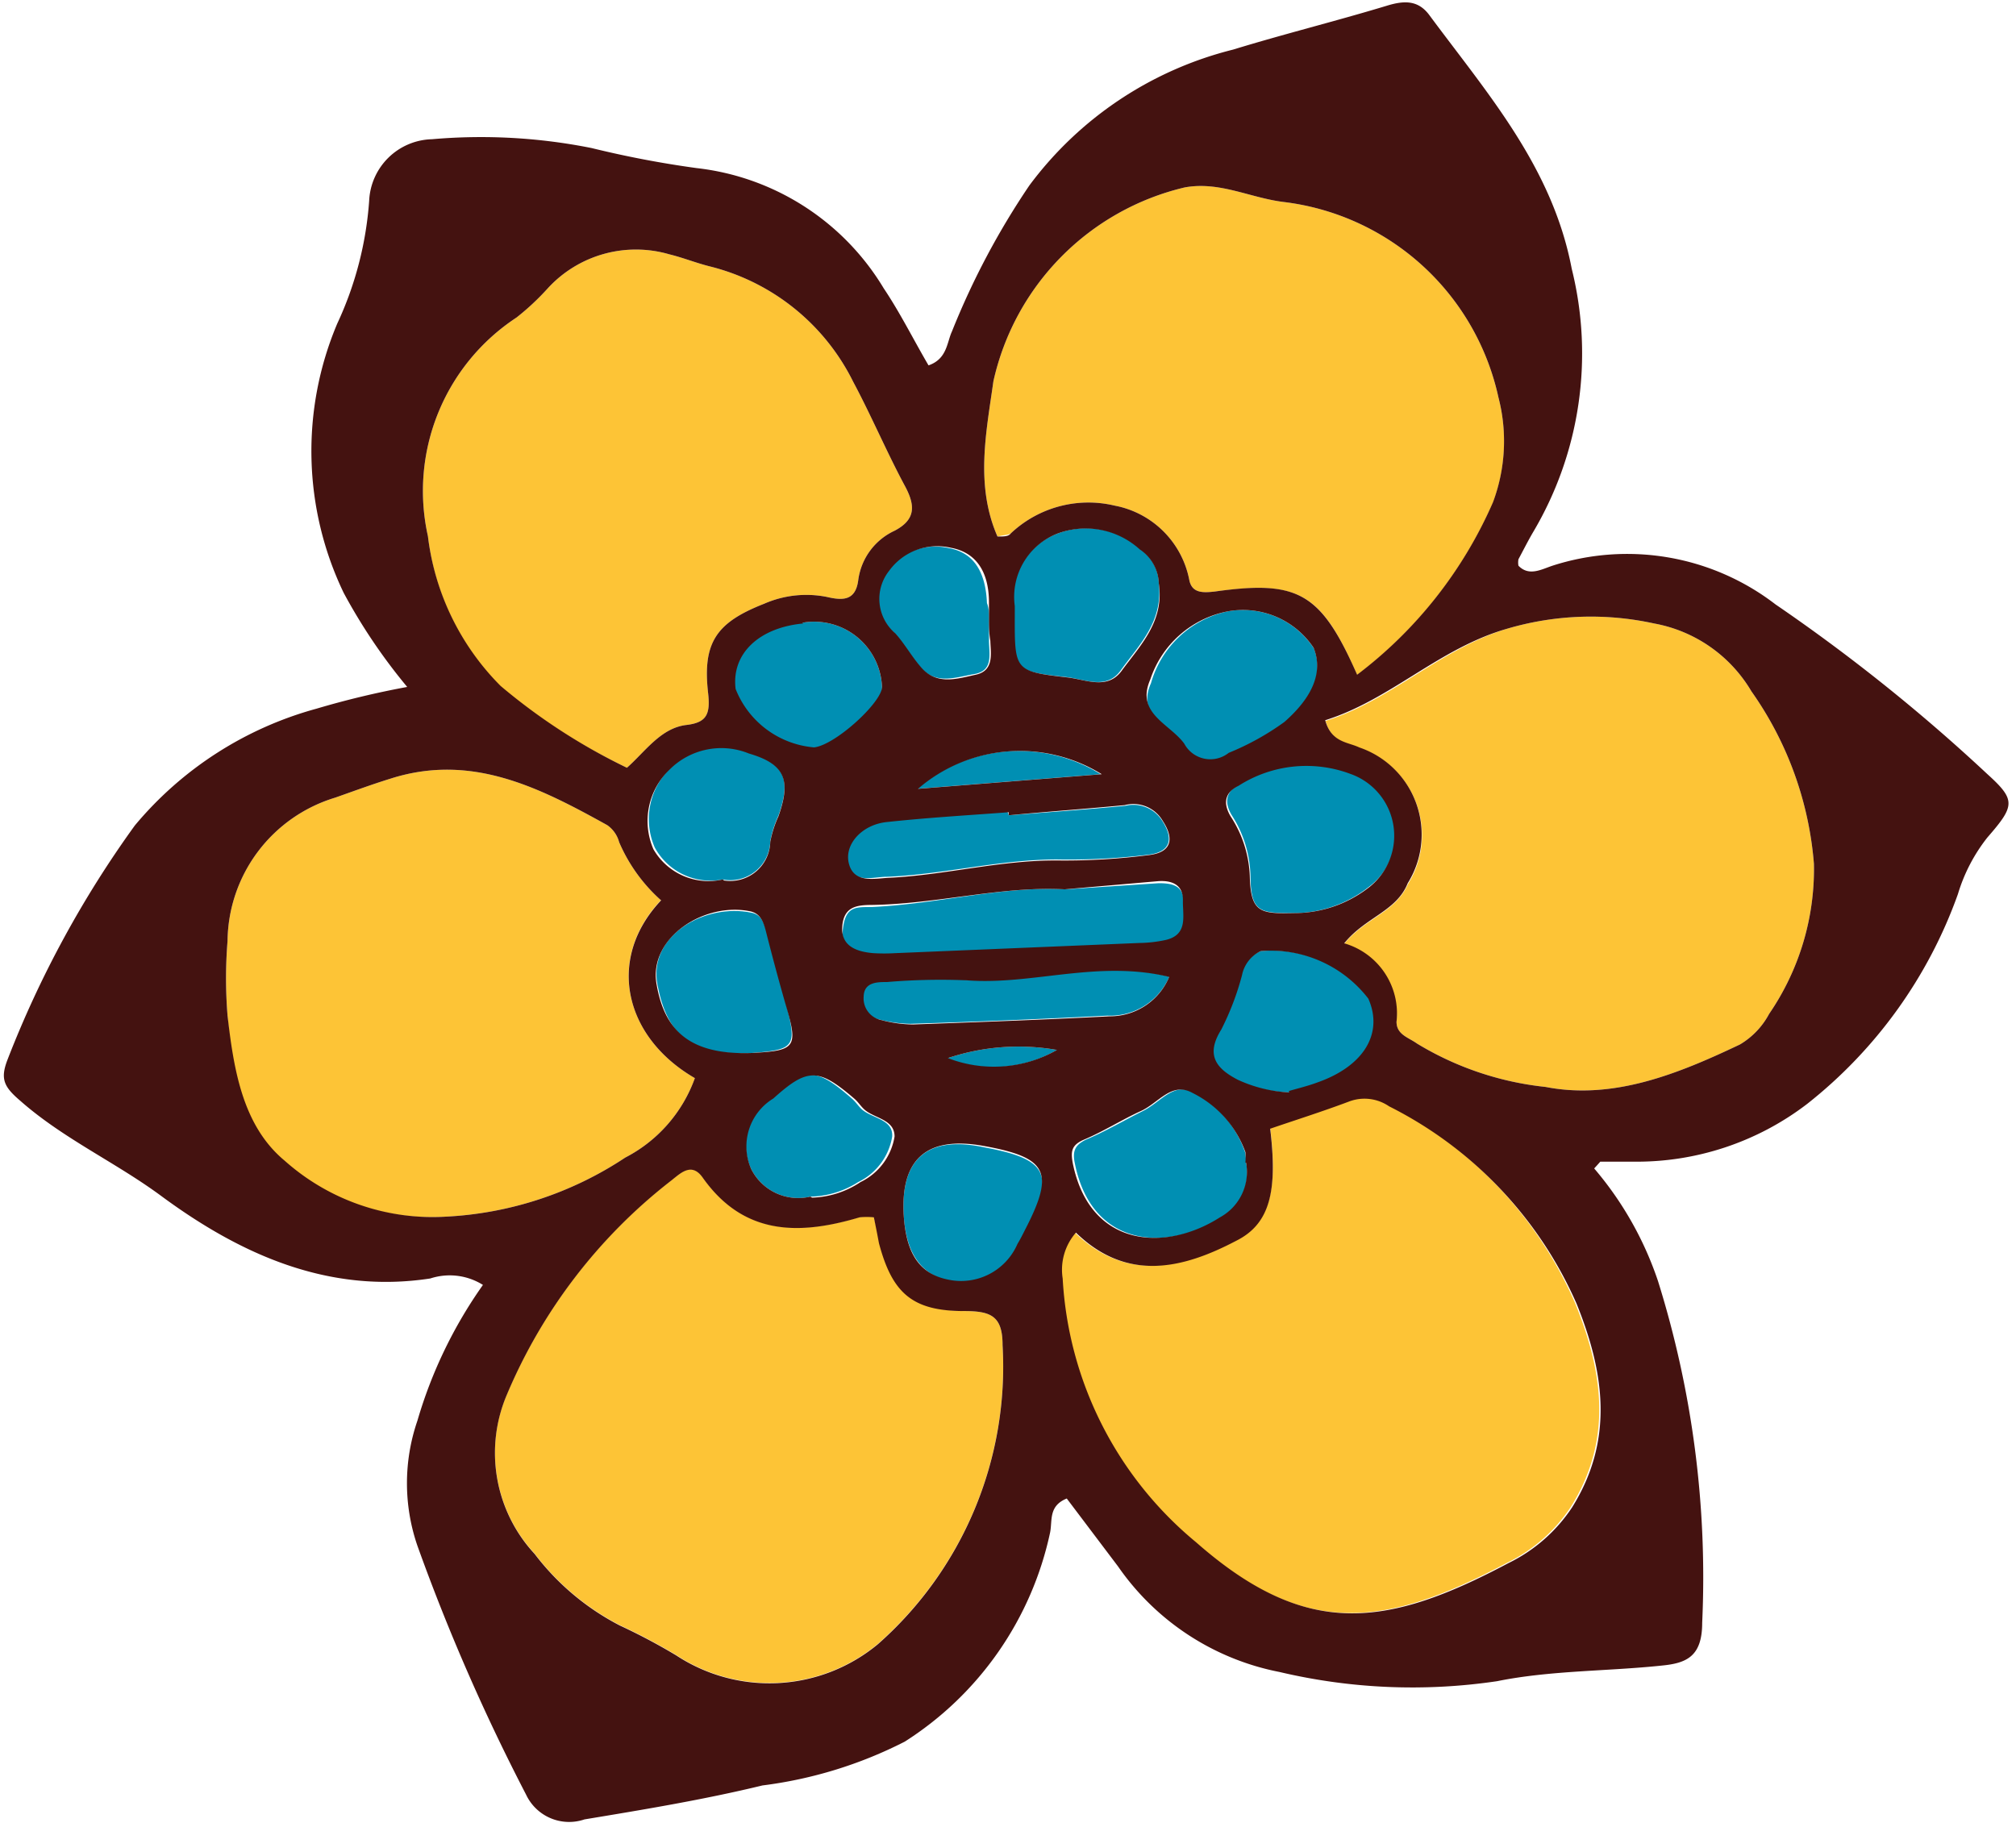 <svg xmlns="http://www.w3.org/2000/svg" viewBox="-0.12 -0.01 59.36 53.811"><title>Depositphotos_114987544_17</title><g data-name="Layer 2"><g data-name="Layer 1"><path d="M40.78 32.54a1.28 1.28 0 0 0-1.18-.14c-.77.29-1.56.54-2.32.8.22 1.83 0 2.8-1 3.3-1.6.84-3.24 1.26-4.76-.22a1.66 1.66 0 0 0-.39 1.35 10.84 10.84 0 0 0 3.93 7.77c3.25 2.86 5.62 2.51 9.2.61a4.73 4.73 0 0 0 1.87-1.64c1.25-2 .94-4 .13-6a11.82 11.82 0 0 0-5.48-5.83z" fill="#fdc436"/><path d="M25.76 36.53c0-.2-.09-.41-.15-.7a2 2 0 0 0-.42 0c-1.78.53-3.41.54-4.62-1.17-.33-.47-.66-.12-.93.09a15.68 15.68 0 0 0-4.83 6.29 4.37 4.37 0 0 0 .81 4.7 7.44 7.44 0 0 0 2.51 2.11 17.81 17.81 0 0 1 1.66.88 5 5 0 0 0 5.94-.33 10.9 10.9 0 0 0 3.67-8.8c0-.86-.35-1-1.13-1-1.54-.03-2.12-.6-2.51-2.07z" fill="#fdc436"/><path d="M38.91 21.22c.18.66.67.64 1 .8a2.71 2.71 0 0 1 1.43 4c-.38.86-1.28 1-1.91 1.8A2.15 2.15 0 0 1 41 30.08c0 .38.35.46.6.64A9.13 9.13 0 0 0 45.39 32c2 .39 3.91-.39 5.72-1.25a2.3 2.3 0 0 0 .86-.9 7.54 7.54 0 0 0 1.32-4.42 10.2 10.2 0 0 0-1.84-5.08 4.2 4.2 0 0 0-2.87-2 8.71 8.71 0 0 0-4.34.16c-1.98.61-3.42 2.12-5.33 2.71z" fill="#fdc436"/><path d="M29.64 15.7a3.33 3.33 0 0 1 3.06-.82 2.76 2.76 0 0 1 2.2 2.2c.08.38.4.37.75.33 2.46-.32 3.12 0 4.19 2.46a12.77 12.77 0 0 0 4-5.08 5.13 5.13 0 0 0 .16-3.1 7.38 7.38 0 0 0-6.31-5.75c-1-.12-1.9-.62-2.93-.43a7.55 7.55 0 0 0-5.63 5.71c-.21 1.5-.54 3.06.12 4.57.19-.05.31-.04.39-.09z" fill="#fdc436"/><path d="M14.62 20.22a17.55 17.55 0 0 0 3.72 2.38c.55-.49 1-1.17 1.75-1.26.6-.07.71-.32.64-.94-.17-1.5.25-2.08 1.65-2.63a3.09 3.09 0 0 1 1.85-.2c.47.11.84.11.92-.49a1.87 1.87 0 0 1 1.07-1.46c.61-.32.62-.72.32-1.29-.54-1-1-2.09-1.54-3.1a6.45 6.45 0 0 0-4.2-3.39c-.41-.1-.8-.26-1.21-.36a3.52 3.52 0 0 0-3.58 1 7.43 7.43 0 0 1-.92.86 6.11 6.11 0 0 0-2.61 6.44 7.51 7.51 0 0 0 2.14 4.44z" fill="#fdc436"/><path d="M8.21 34.17A6.54 6.54 0 0 0 13 35.82a10.5 10.5 0 0 0 5.29-1.74 4.25 4.25 0 0 0 2.05-2.34c-2.09-1.21-2.62-3.52-1-5.24a4.85 4.85 0 0 1-1.23-1.71.89.89 0 0 0-.35-.5c-2-1.11-4-2.13-6.38-1.37-.55.17-1.09.37-1.63.56a4.46 4.46 0 0 0-3.17 4.22 13.65 13.65 0 0 0 0 2.2c.13 1.56.42 3.23 1.63 4.27z" fill="#fdc436"/><path d="M31.25 26.18L34 26c.42 0 .74.08.73.57s.16 1-.5 1.16a3.9 3.9 0 0 1-.78.09l-7.2.3a5.4 5.4 0 0 1-.63 0c-.49 0-1-.09-.92-.78s.41-.63.87-.64c1.93-.09 3.82-.62 5.68-.52z" fill="#008fb3"/><path d="M38 26.88c-1 0-1.29 0-1.3-1.08a3.44 3.44 0 0 0-.55-1.8c-.23-.38-.18-.71.23-.91a3.7 3.7 0 0 1 3.29-.35 1.93 1.93 0 0 1 .5 3.38 3.58 3.58 0 0 1-2.17.76z" fill="#008fb3"/><path d="M36.57 34.23a1.52 1.52 0 0 1-.71 1.61c-1.56 1-3.82.94-4.33-1.58-.08-.37 0-.55.33-.71.57-.24 1.11-.56 1.67-.84s.91-.88 1.53-.53a3.13 3.13 0 0 1 1.48 1.74 1.83 1.83 0 0 1 .03.31z" fill="#008fb3"/><path d="M34 17.17c.13 1.13-.58 1.81-1.12 2.56-.42.59-1.06.26-1.6.2-1.64-.18-1.58-.2-1.55-2.1A2 2 0 0 1 31 15.71a2.37 2.37 0 0 1 2.48.47 1.25 1.25 0 0 1 .52.99z" fill="#008fb3"/><path d="M36 18a2.5 2.5 0 0 1 2.57 1.09c.27.72 0 1.45-.86 2.18a7.76 7.76 0 0 1-1.64.91.87.87 0 0 1-1.3-.18c-.44-.59-1.44-.92-1-1.89A3 3 0 0 1 36 18z" fill="#008fb3"/><path d="M37.84 32.16a4.07 4.07 0 0 1-1.55-.35c-.64-.33-1-.73-.49-1.48a8.12 8.12 0 0 0 .61-1.6A1 1 0 0 1 37 28a3.62 3.62 0 0 1 3.23 1.42c.45 1-.13 2-1.48 2.46-.34.12-.64.2-.91.28z" fill="#008fb3"/><path d="M29.58 24c1.15-.09 2.3-.17 3.44-.28a1 1 0 0 1 1.08.44c.35.54.24.92-.4 1a19.21 19.21 0 0 1-2.7.14c-1.68 0-3.31.44-5 .51-.43 0-1 .23-1.18-.4s.36-1.16 1.1-1.24c1.2-.13 2.4-.2 3.6-.29.05.04.05.07.06.12z" fill="#008fb3"/><path d="M26.49 35.78c-.1-1.67.7-2.36 2.38-2 1.87.35 2.08.78 1.2 2.47-.07.14-.14.28-.22.41a1.81 1.81 0 0 1-2.06 1.05c-.79-.21-1.23-.8-1.3-1.93z" fill="#008fb3"/><path d="M22 31c-1.78.09-2.47-.52-2.76-2s1.43-2.42 2.77-2.13c.3.06.37.32.45.58.18.71.37 1.41.57 2.12.32 1.24.25 1.34-1.03 1.43z" fill="#008fb3"/><path d="M21.16 25.89a1.87 1.87 0 0 1-2-.94 2.09 2.09 0 0 1 .44-2.32 2.15 2.15 0 0 1 2.33-.47c1.06.31 1.25.78.87 1.85a3.34 3.34 0 0 0-.24.75 1.18 1.18 0 0 1-1.4 1.13z" fill="#008fb3"/><path d="M23.5 18.33a2 2 0 0 1 2.35 1.91c.06.44-1.36 1.71-2 1.78a2.73 2.73 0 0 1-2.36-1.75c-.12-1.05.68-1.83 2.01-1.94z" fill="#008fb3"/><path d="M23.74 35.23a1.55 1.55 0 0 1-1.74-.81 1.65 1.65 0 0 1 .58-2.08c1-.92 1.32-.93 2.38 0 .12.1.2.24.32.34.31.25.9.28.87.78a1.81 1.81 0 0 1-1 1.34 2.71 2.71 0 0 1-1.41.43z" fill="#008fb3"/><path d="M34.31 28.75a1.89 1.89 0 0 1-1.82 1.15c-1.93.1-3.87.18-5.8.24a3.76 3.76 0 0 1-.93-.13.65.65 0 0 1-.52-.69c0-.45.4-.42.69-.43a18.74 18.74 0 0 1 2.35-.05c1.96.16 3.91-.63 6.03-.09z" fill="#008fb3"/><path d="M29 18.21v.63c0 .41.14.9-.43 1s-1.15.33-1.61-.22c-.27-.32-.48-.69-.76-1a1.33 1.33 0 0 1-.2-1.81 1.75 1.75 0 0 1 1.81-.68c.73.13 1.09.68 1.13 1.62.06.15.06.31.06.46z" fill="#008fb3"/><path d="M32.29 22.79l-5.41.43a4.59 4.59 0 0 1 5.41-.43z" fill="#008fb3"/><path d="M27.76 31.16a6.57 6.57 0 0 1 3.24-.25 3.74 3.74 0 0 1-3.24.25z" fill="#008fb3"/><path d="M27.22 10.75c.55-.19.54-.68.69-1a22.63 22.63 0 0 1 2.28-4.3 10.7 10.7 0 0 1 6-4c1.5-.46 3-.83 4.52-1.29.52-.16.93-.17 1.26.28 1.71 2.31 3.62 4.47 4.19 7.47a10.32 10.32 0 0 1-1.12 7.72c-.16.27-.3.55-.45.83a.53.53 0 0 0 0 .19c.31.32.67.11 1 0a7.16 7.16 0 0 1 6.57 1.14 52.67 52.67 0 0 1 6.24 5c.84.76.81.93 0 1.86a5 5 0 0 0-.87 1.67 13.75 13.75 0 0 1-4.44 6.18 8.25 8.25 0 0 1-5.13 1.7H47s-.06.07-.18.2a10 10 0 0 1 1.88 3.32A29.21 29.21 0 0 1 50 47.78c0 1-.47 1.19-1.19 1.26-1.61.17-3.27.14-4.85.46a17 17 0 0 1-6.4-.27 7.54 7.54 0 0 1-4.76-3.11l-1.51-2c-.54.22-.42.64-.49 1a9.7 9.7 0 0 1-4.28 6.16 12.67 12.67 0 0 1-4.19 1.29c-1.73.42-3.49.71-5.24 1a1.4 1.4 0 0 1-1.72-.73 59.63 59.63 0 0 1-3.2-7.33 5.66 5.66 0 0 1 0-3.68 13.42 13.42 0 0 1 1.93-4 1.84 1.84 0 0 0-1.55-.19c-3 .46-5.59-.71-7.91-2.42-1.35-1-2.89-1.69-4.16-2.81C0 32-.12 31.77.1 31.2a30.68 30.68 0 0 1 3.75-6.9 10.6 10.6 0 0 1 5.35-3.44 25.85 25.85 0 0 1 2.67-.64A16.71 16.71 0 0 1 10 17.45a9.64 9.64 0 0 1-.19-7.93 10.26 10.26 0 0 0 .94-3.62 1.9 1.9 0 0 1 1.85-1.81 16.57 16.57 0 0 1 4.7.26 30 30 0 0 0 3.09.59 7.39 7.39 0 0 1 5.51 3.54c.49.73.88 1.52 1.32 2.27zm4.34 25.54a1.66 1.66 0 0 0-.39 1.35 10.84 10.84 0 0 0 3.93 7.77c3.25 2.86 5.62 2.51 9.2.61a4.73 4.73 0 0 0 1.87-1.64c1.25-2 .94-4 .13-6a11.82 11.82 0 0 0-5.52-5.81 1.28 1.28 0 0 0-1.18-.14c-.77.29-1.56.54-2.32.8.22 1.83 0 2.8-1 3.3-1.56.82-3.21 1.23-4.72-.24zm-5.95-.45a2 2 0 0 0-.42 0c-1.78.53-3.41.54-4.62-1.17-.33-.47-.66-.12-.93.09a15.68 15.68 0 0 0-4.83 6.29 4.37 4.37 0 0 0 .81 4.7 7.44 7.44 0 0 0 2.51 2.11 17.81 17.81 0 0 1 1.66.88 5 5 0 0 0 5.94-.33 10.9 10.9 0 0 0 3.67-8.81c0-.86-.35-1-1.13-1-1.53 0-2.12-.53-2.51-2-.05-.27-.09-.47-.15-.76zm13.85-8.07A2.15 2.15 0 0 1 41 30.08c0 .38.35.46.6.64A9.13 9.13 0 0 0 45.39 32c2 .39 3.91-.39 5.72-1.25a2.3 2.3 0 0 0 .86-.9 7.54 7.54 0 0 0 1.32-4.42 10.2 10.2 0 0 0-1.84-5.08 4.2 4.2 0 0 0-2.87-2 8.71 8.71 0 0 0-4.34.16c-2 .58-3.42 2.09-5.34 2.69.18.66.67.64 1 .8a2.71 2.71 0 0 1 1.43 4c-.33.83-1.25 1-1.87 1.77zm.38-7.91a12.77 12.77 0 0 0 4-5.08 5.13 5.13 0 0 0 .16-3.09 7.38 7.38 0 0 0-6.31-5.75c-1-.12-1.9-.62-2.93-.43a7.55 7.55 0 0 0-5.63 5.71c-.21 1.5-.54 3.06.12 4.57.2 0 .32 0 .39-.09a3.33 3.33 0 0 1 3.06-.82 2.76 2.76 0 0 1 2.2 2.2c.08.38.4.37.75.33 2.45-.34 3.12.02 4.19 2.45zm-21.5 2.74c.55-.49 1-1.17 1.75-1.26.6-.07.71-.32.64-.94-.17-1.5.25-2.08 1.65-2.63a3.09 3.09 0 0 1 1.85-.2c.47.11.84.11.92-.49a1.87 1.87 0 0 1 1.07-1.46c.61-.32.62-.72.32-1.29-.54-1-1-2.09-1.54-3.1a6.45 6.45 0 0 0-4.2-3.39c-.41-.1-.8-.26-1.21-.36a3.52 3.52 0 0 0-3.58 1 7.43 7.43 0 0 1-.92.86 6.11 6.11 0 0 0-2.61 6.44 7.51 7.51 0 0 0 2.14 4.41 17.55 17.55 0 0 0 3.72 2.41zm1 3.9a4.85 4.85 0 0 1-1.23-1.71.89.89 0 0 0-.35-.5c-2-1.11-4-2.13-6.38-1.37-.55.17-1.09.37-1.63.56a4.46 4.46 0 0 0-3.17 4.22 13.65 13.65 0 0 0 0 2.2c.18 1.57.44 3.24 1.68 4.27A6.54 6.54 0 0 0 13 35.82a10.5 10.5 0 0 0 5.29-1.74 4.25 4.25 0 0 0 2.05-2.34c-2.09-1.21-2.62-3.52-.99-5.24zm11.89-.32c-1.85-.1-3.74.43-5.68.46-.46 0-.83.06-.87.64s.43.74.92.78a5.4 5.4 0 0 0 .63 0l7.2-.3a3.9 3.9 0 0 0 .78-.09c.66-.16.49-.71.5-1.16s-.3-.6-.73-.57zm6.75.7a3.58 3.58 0 0 0 2.16-.72 1.93 1.93 0 0 0-.5-3.38 3.7 3.7 0 0 0-3.29.35c-.42.2-.46.53-.23.91a3.44 3.44 0 0 1 .56 1.77c.03 1.07.32 1.09 1.32 1.07zm-1.43 7.35a1.83 1.83 0 0 0 0-.31A3.13 3.13 0 0 0 35 32.18c-.62-.35-1 .29-1.53.53s-1.1.6-1.67.84c-.37.16-.4.34-.33.71.52 2.52 2.77 2.58 4.33 1.58a1.52 1.52 0 0 0 .77-1.61zM34 17.17a1.25 1.25 0 0 0-.56-1 2.37 2.37 0 0 0-2.44-.46 2 2 0 0 0-1.24 2.13c0 1.9-.09 1.91 1.55 2.1.54.06 1.18.38 1.6-.2.54-.74 1.26-1.45 1.09-2.57zm2 .83a3 3 0 0 0-2.25 2c-.44 1 .57 1.3 1 1.89a.87.87 0 0 0 1.31.27 7.76 7.76 0 0 0 1.64-.91c.84-.74 1.14-1.47.86-2.18A2.5 2.5 0 0 0 36 18zm1.83 14.12c.27-.08.57-.15.86-.26 1.35-.48 1.93-1.44 1.48-2.46A3.62 3.62 0 0 0 37 28a1 1 0 0 0-.55.71 8.12 8.12 0 0 1-.61 1.6c-.47.75-.15 1.15.49 1.48a4.07 4.07 0 0 0 1.51.37zM29.58 24v-.09c-1.2.09-2.4.16-3.6.29-.73.08-1.26.67-1.1 1.24s.75.42 1.18.4c1.67-.08 3.3-.53 5-.51a19.21 19.21 0 0 0 2.66-.16c.64-.08.75-.46.4-1A1 1 0 0 0 33 23.7c-1.13.11-2.27.19-3.42.3zm-3.09 11.78c.07 1.13.47 1.72 1.29 1.89a1.81 1.81 0 0 0 2.06-1.05c.08-.13.15-.27.22-.41.88-1.7.67-2.13-1.2-2.47-1.68-.31-2.47.37-2.37 2.04zM22 31c1.33-.07 1.39-.16 1-1.47-.2-.7-.39-1.41-.57-2.12-.07-.26-.15-.51-.45-.58-1.34-.29-3 .76-2.77 2.13s.97 2.1 2.79 2.04zm-.8-5.08a1.18 1.18 0 0 0 1.36-1.14 3.34 3.34 0 0 1 .24-.75c.38-1.07.19-1.54-.87-1.85a2.15 2.15 0 0 0-2.33.47 2.09 2.09 0 0 0-.48 2.35 1.87 1.87 0 0 0 2.04.89zm2.34-7.57c-1.32.12-2.13.9-2 1.93A2.73 2.73 0 0 0 23.85 22c.63-.07 2-1.33 2-1.78a2 2 0 0 0-2.35-1.89zm.25 16.91a2.71 2.71 0 0 0 1.43-.46 1.81 1.81 0 0 0 1-1.34c0-.5-.57-.53-.87-.78-.12-.1-.2-.24-.32-.34-1.06-.91-1.38-.9-2.38 0a1.65 1.65 0 0 0-.65 2.08 1.55 1.55 0 0 0 1.74.81zm10.56-6.49c-2.12-.53-4.07.24-6 .09a18.74 18.74 0 0 0-2.35.05c-.29 0-.68 0-.69.43a.65.65 0 0 0 .52.69 3.76 3.76 0 0 0 .93.13c1.94-.07 3.87-.14 5.8-.24a1.89 1.89 0 0 0 1.75-1.17zM29 18.21v-.47c0-.94-.4-1.49-1.13-1.62a1.75 1.75 0 0 0-1.81.68 1.33 1.33 0 0 0 .18 1.84c.28.31.48.68.76 1 .46.54 1.06.34 1.61.22s.44-.62.43-1c-.04-.23-.04-.44-.04-.65zm3.32 4.58a4.59 4.59 0 0 0-5.41.43zm-4.53 8.36a3.74 3.74 0 0 0 3.21-.24 6.57 6.57 0 0 0-3.24.25z" fill="#441210"/></g></g></svg>